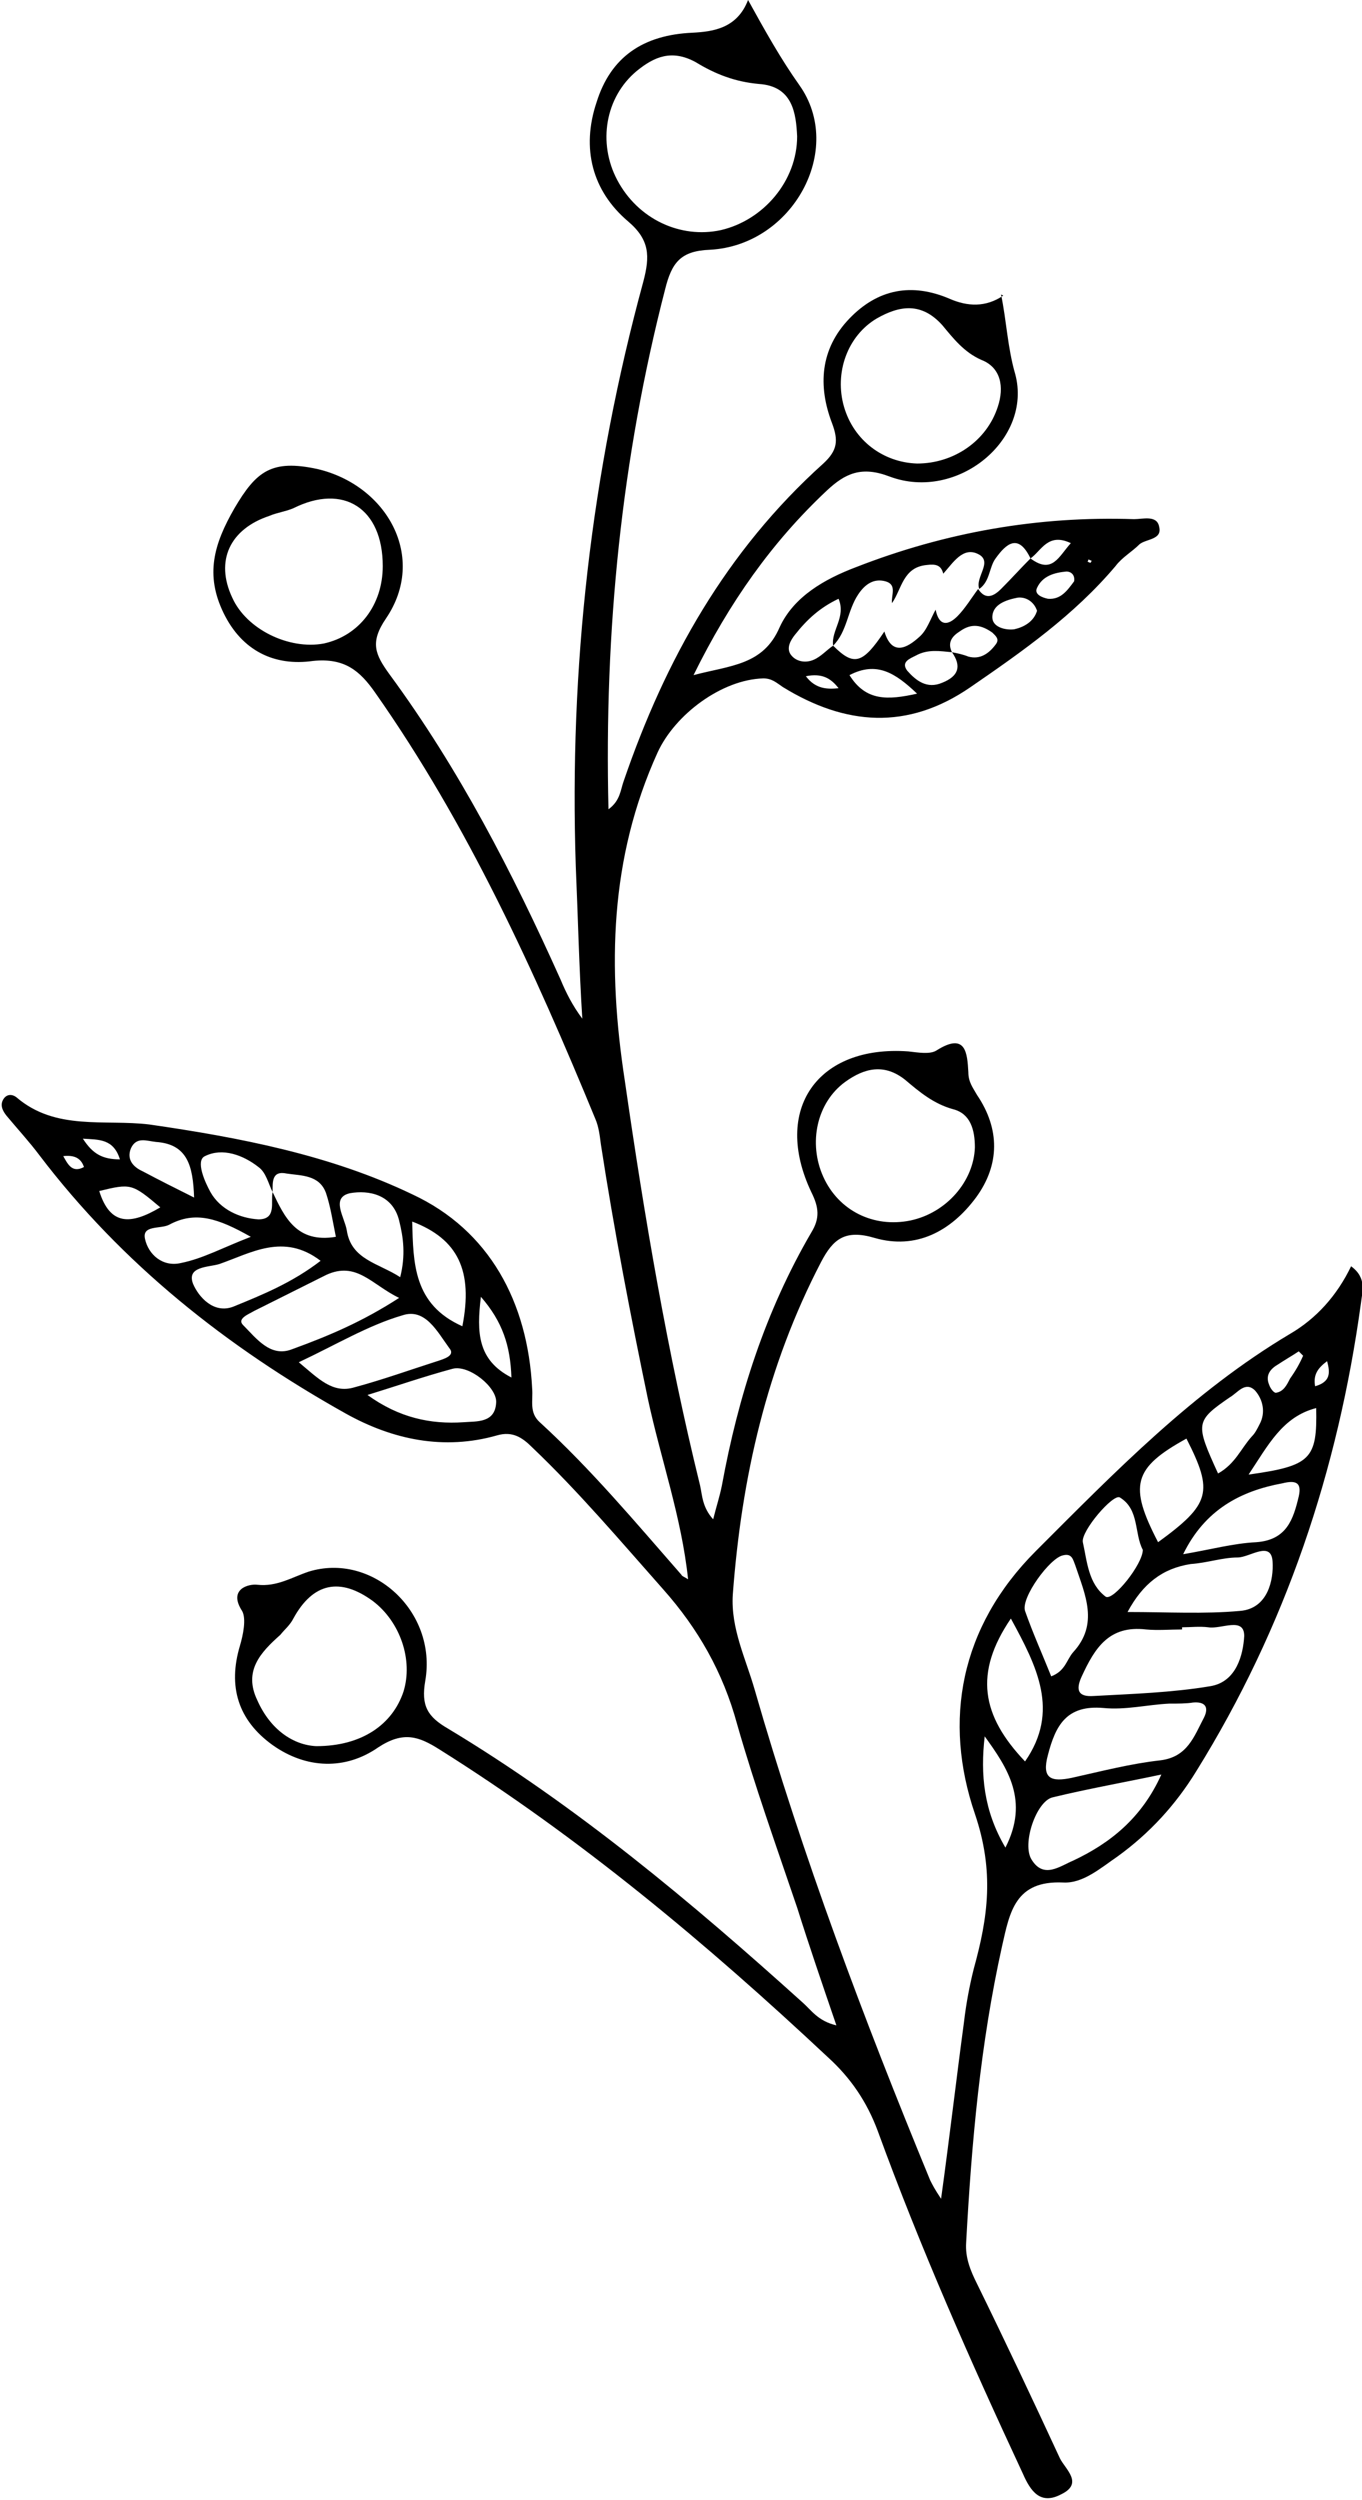 <?xml version="1.0" encoding="utf-8"?>
<!-- Generator: Adobe Illustrator 25.3.0, SVG Export Plug-In . SVG Version: 6.00 Build 0)  -->
<svg version="1.1" id="Layer_1" xmlns="http://www.w3.org/2000/svg" xmlns:xlink="http://www.w3.org/1999/xlink" x="0px" y="0px"
	 viewBox="0 0 124.9 229.2" style="enable-background:new 0 0 124.9 229.2;" xml:space="preserve">
<path d="M63.1,144.8c-0.6-5.7-2.5-11-3.7-16.6c-1.6-7.7-3.1-15.5-4.3-23.3c-0.1-0.8-0.2-1.6-0.5-2.3c-5.6-13.6-11.7-27-20.2-39.1
	c-1.4-2-2.8-3.2-5.7-2.9c-3.5,0.5-6.5-0.9-8.2-4.4c-1.7-3.5-0.9-6.3,1-9.6c2-3.4,3.4-4.5,7.6-3.6c6.4,1.5,10.1,8.1,6.3,13.7
	c-1.5,2.2-1,3.3,0.3,5.1C42.1,70.5,47,80,51.4,89.8c0.5,1.2,1.1,2.4,2,3.6c-0.3-4.7-0.4-9.4-0.6-14c-0.6-18.2,1.4-36,6.2-53.6
	c0.6-2.3,0.6-3.8-1.4-5.5c-3.3-2.8-4.3-6.7-2.9-10.9C56,5.2,59,3.2,63.5,3c1.9-0.1,4.1-0.4,5.1-3c1.6,2.9,3,5.4,4.7,7.8
	c4.2,5.9-0.6,14.7-8.2,15.1c-2.7,0.1-3.5,1.2-4.1,3.6c-4,15.5-5.6,31.3-5.2,47.7c1.1-0.8,1.1-1.8,1.4-2.6
	c3.8-11.1,9.4-21.1,18.3-29.1c1.3-1.2,1.4-2.1,0.8-3.7c-1.3-3.4-1.1-6.8,1.6-9.6c2.6-2.7,5.7-3.3,9.2-1.8c1.6,0.7,3.3,0.8,4.9-0.3
	L91.8,27c0.5,2.4,0.6,4.9,1.3,7.3c1.6,6-5.3,11.7-11.5,9.4c-2.6-1-4.1-0.3-5.8,1.3c-5,4.7-8.9,10.2-12.2,16.9
	c3.4-0.9,6.4-0.9,7.9-4.4c1.3-2.8,4.1-4.4,7-5.5c8.2-3.2,16.7-4.7,25.5-4.4c0.8,0,2.1-0.4,2.3,0.7c0.3,1.2-1.2,1.1-1.8,1.6
	c-0.7,0.7-1.6,1.2-2.2,2c-3.8,4.5-8.5,7.8-13.3,11.1C83.2,67,77.5,66.5,71.8,63c-0.6-0.4-1-0.8-1.8-0.8c-3.8,0.1-8.1,3.3-9.7,6.8
	c-4.4,9.7-4.6,19.7-3,30.1c1.8,12.5,3.9,24.9,6.9,37.1c0.2,0.9,0.2,2,1.2,3.1c0.3-1.2,0.6-2.1,0.8-3.1c1.5-8.2,4-16,8.2-23.2
	c0.8-1.3,0.7-2.3,0-3.7c-3.6-7.6,0.6-13.5,8.9-12.9c0.9,0.1,2,0.3,2.6-0.1c2.7-1.7,2.8,0.3,2.9,2c0,0.9,0.4,1.4,0.8,2.1
	c2.1,3.1,2.1,6.4-0.1,9.4c-2.3,3.1-5.5,4.8-9.3,3.7c-2.7-0.8-3.8,0.1-4.9,2.2c-5,9.6-7.3,19.8-8.1,30.5c-0.2,3.1,1.2,5.9,2,8.7
	c4.4,15.3,10,30.2,16.1,45c0.2,0.4,0.4,0.8,1,1.7c0.8-5.8,1.4-11,2.1-16.2c0.2-1.7,0.5-3.3,0.9-4.9c1.3-4.7,1.9-8.9,0.1-14.2
	c-2.9-8.5-1.4-17.1,5.6-24.1c7.3-7.3,14.4-14.6,23.3-19.9c2.4-1.4,4.3-3.5,5.6-6.2c1.5,1.1,1,2.4,0.9,3.4
	c-2.1,15.3-6.9,29.7-15.1,42.9c-1.9,3.1-4.3,5.7-7.2,7.8c-1.6,1.1-3.2,2.5-5,2.4c-4.4-0.2-4.9,2.7-5.6,5.8c-2,9-2.8,18-3.3,27.2
	c-0.1,1.4,0.4,2.6,1,3.8c2.6,5.3,5.1,10.6,7.6,16c0.5,1,2.2,2.3,0.1,3.3c-1.9,1-2.8-0.3-3.5-1.9c-4.8-10.3-9.4-20.7-13.3-31.4
	c-1-2.7-2.5-4.9-4.6-6.8c-11.1-10.4-22.7-20.1-35.6-28.2c-1.9-1.2-3.3-1.7-5.6-0.2c-3,2.1-6.6,2-9.7-0.2c-3.2-2.3-4.1-5.4-3-9.1
	c0.3-1,0.6-2.5,0.2-3.2c-1.3-2,0.6-2.5,1.4-2.4c1.8,0.2,3.2-0.7,4.7-1.2c5.8-1.8,11.8,3.6,10.7,10c-0.4,2.3,0.2,3.3,2.1,4.4
	c11.8,7.1,22.3,15.9,32.5,25.1c0.8,0.7,1.4,1.7,3.1,2.1c-1.3-3.8-2.5-7.3-3.6-10.8c-1.9-5.6-3.9-11.2-5.5-16.8
	c-1.3-4.8-3.6-8.8-6.8-12.4c-3.9-4.4-7.7-8.9-12-13c-0.9-0.9-1.8-1.5-3.2-1.1c-4.9,1.4-9.6,0.4-13.9-2
	c-10.9-6.1-20.5-13.7-28.1-23.7c-0.9-1.2-2-2.4-3-3.6c-0.4-0.5-0.6-1-0.3-1.5c0.3-0.5,0.8-0.5,1.2-0.2c3.6,3.1,8.1,2,12.2,2.5
	c8.3,1.2,16.6,2.8,24.1,6.4c7.1,3.3,10.6,9.9,11,17.8c0.1,1.1-0.3,2.2,0.7,3.1c4.7,4.3,8.8,9.2,13,14
	C62.5,144.5,62.8,144.6,63.1,144.8l0.1,0.1L63.1,144.8z M87.3,59.8c-1.1-0.1-2.2-0.3-3.3,0.3c-0.6,0.3-1.4,0.6-0.8,1.4
	c0.8,0.9,1.8,1.7,3.2,1.1C87.9,62,88.2,61.1,87.3,59.8c0.5,0.1,1,0.2,1.5,0.4c1.1,0.3,1.9-0.3,2.5-1.1c0.4-0.5,0-0.8-0.3-1.1
	c-1-0.7-1.9-0.9-3-0.1C87.2,58.4,86.9,59,87.3,59.8z M94.5,51.2c2,1.5,2.6-0.2,3.7-1.4C96.1,48.8,95.5,50.5,94.5,51.2
	c-1.1-2.3-2.2-1.4-3.2,0c-0.6,0.8-0.5,2.1-1.5,2.8c-0.4-1.1,1.3-2.5-0.1-3.2c-1.4-0.7-2.3,0.8-3.2,1.8c-0.2-0.8-0.7-0.9-1.5-0.8
	c-2.2,0.2-2.3,2.2-3.2,3.5c-0.1-0.7,0.5-1.7-0.6-2c-1.1-0.3-1.9,0.3-2.5,1.2c-1,1.5-1,3.4-2.3,4.7c-0.2-1.4,1.2-2.6,0.5-4.3
	c-1.7,0.8-2.9,1.9-4,3.3c-0.4,0.5-0.8,1.2-0.4,1.8c0.5,0.7,1.4,0.8,2.1,0.5c0.7-0.3,1.2-0.9,1.8-1.3c1.9,1.9,2.7,1.7,4.7-1.3
	c0.7,2.3,2.1,1.5,3.2,0.5c0.7-0.6,1-1.6,1.5-2.5c0.3,1.5,1.1,1.5,2,0.6c0.7-0.7,1.3-1.7,1.9-2.5c0.7,1.1,1.5,0.6,2.1,0
	C92.8,53,93.6,52.1,94.5,51.2z M25,109.3c-0.4-0.8-0.6-1.8-1.3-2.3c-1.4-1.1-3.3-1.8-4.9-1c-0.9,0.4,0,2.4,0.5,3.3
	c0.9,1.6,2.7,2.4,4.4,2.5C25.4,111.8,24.8,110.2,25,109.3c1.1,2.3,2.2,4.7,5.8,4.1c-0.3-1.5-0.5-2.8-0.9-4c-0.6-1.7-2.3-1.6-3.6-1.8
	C24.9,107.3,25,108.4,25,109.3z M73.1,12.5c-0.1-2.1-0.4-4.6-3.5-4.8c-2.2-0.2-4-0.9-5.8-2c-2.2-1.2-3.8-0.5-5.4,0.8
	c-2.9,2.4-3.6,6.6-1.8,10c1.9,3.6,5.8,5.4,9.5,4.6C70,20.2,73.1,16.6,73.1,12.5z M29,160.1c4.2,0,7-2,8-5c0.9-2.9-0.3-6.4-2.8-8.3
	c-3-2.2-5.5-1.7-7.3,1.6c-0.3,0.6-0.8,1-1.2,1.5c-1.8,1.6-3.4,3.3-2.1,6C24.8,158.6,26.9,160,29,160.1z M84.1,42.5
	c3.4,0,6.4-2.1,7.4-5.2c0.6-1.8,0.3-3.6-1.5-4.3c-1.6-0.7-2.6-2-3.6-3.2c-1.9-2.1-3.9-1.8-6-0.6c-2.7,1.6-3.9,5-3,8.1
	C78.3,40.4,81,42.4,84.1,42.5z M89.4,105.2c0-1.6-0.4-3.1-2-3.5c-1.8-0.5-3.1-1.6-4.4-2.7c-1.9-1.5-3.7-1.1-5.5,0.2
	c-2.6,1.9-3.4,5.6-2,8.7c1.4,3.1,4.6,4.7,8,4C86.8,111.2,89.3,108.3,89.4,105.2z M35.1,51.9c0-5.3-3.6-7.6-8.2-5.3
	c-0.7,0.3-1.5,0.4-2.2,0.7c-3.6,1.2-5,4.1-3.4,7.5c1.3,2.9,5.2,4.8,8.4,4.2C32.9,58.3,35.1,55.5,35.1,51.9z M108.4,149.2
	c0,0.1,0,0.1,0,0.2c-1.1,0-2.2,0.1-3.3,0c-3.4-0.4-4.7,1.7-5.9,4.3c-0.6,1.3-0.3,1.9,1.1,1.8c3.6-0.2,7.1-0.3,10.7-0.9
	c2.4-0.4,3-2.9,3.1-4.6c0-1.8-2.1-0.6-3.3-0.8C110,149.1,109.2,149.2,108.4,149.2z M107.2,156.2
	C107.2,156.2,107.2,156.2,107.2,156.2c-2,0.1-4,0.6-6,0.4c-3.4-0.3-4.4,1.6-5.1,4.3c-0.6,2.2,0.3,2.5,2.2,2.1
	c2.7-0.6,5.4-1.3,8.1-1.6c2.5-0.3,3.1-2.2,4-3.9c0.5-1,0.1-1.5-1-1.4C108.8,156.2,108,156.2,107.2,156.2z M106.5,162.7
	c-3.3,0.7-6.7,1.3-10,2.1c-1.5,0.4-2.8,4.3-1.9,5.7c1.1,1.8,2.6,0.6,3.8,0.1C101.8,169,104.7,166.7,106.5,162.7z M36.6,119
	c-2.5-1.2-3.9-3.4-6.7-2.1c-2.2,1.1-4.4,2.2-6.6,3.3c-0.5,0.3-1.6,0.7-1,1.3c1.2,1.2,2.5,3,4.5,2.2C30.1,122.5,33.2,121.2,36.6,119z
	 M103.4,147.8c3.7,0,7,0.2,10.3-0.1c2.6-0.2,3.1-2.9,3-4.5c-0.1-2-2.1-0.4-3.2-0.4c-1.4,0-2.8,0.5-4.3,0.6
	C106.6,143.8,104.8,145.2,103.4,147.8z M27.4,124.9c1.8,1.5,3.1,2.9,5.1,2.3c2.6-0.7,5.1-1.6,7.6-2.4c0.6-0.2,1.7-0.5,1.1-1.2
	c-1.1-1.5-2.2-3.7-4.3-3C33.8,121.5,30.8,123.3,27.4,124.9z M92.7,148.4c-3.4,5-2.7,8.9,1.3,13.1C97.2,156.9,95.1,152.8,92.7,148.4z
	 M96.4,153.7c1.3-0.5,1.4-1.5,2-2.2c2.4-2.6,1.1-5.3,0.2-8c-0.2-0.5-0.3-1.1-1.1-0.9c-1.2,0.2-3.9,3.9-3.5,5.1
	C94.7,149.7,95.6,151.7,96.4,153.7z M33.7,127.9c2.9,2.1,5.8,2.7,8.8,2.5c1.2-0.1,2.9,0.1,3-1.8c0.1-1.4-2.5-3.5-4-3.1
	C38.9,126.2,36.3,127.1,33.7,127.9z M108.5,142.5c2.4-0.4,4.6-1,6.7-1.1c2.8-0.2,3.4-2.1,3.9-4.2c0.3-1.3-0.3-1.5-1.5-1.2
	C113.8,136.7,110.5,138.4,108.5,142.5z M29.4,115.6c-3.4-2.6-6.4-0.7-9.3,0.3c-1,0.3-3,0.2-2.4,1.8c0.5,1.2,1.9,2.8,3.7,2.1
	C24.1,118.7,26.8,117.6,29.4,115.6z M108.8,131.9c-4.9,2.7-5.3,4.3-2.6,9.5C111,137.9,111.3,136.8,108.8,131.9z M104.8,142.1
	c-0.8-1.5-0.3-3.7-2.1-4.8c-0.6-0.4-3.6,3.1-3.4,4.1c0.4,1.8,0.5,3.8,2.1,5C102.1,146.8,104.8,143.4,104.8,142.1z M42.4,121.6
	c1-5.1-0.4-8-4.6-9.6C37.9,115.8,37.9,119.6,42.4,121.6z M36.7,117.1c0.5-2,0.3-3.6-0.1-5.2c-0.6-2.4-2.8-2.8-4.5-2.5
	c-1.8,0.4-0.5,2.2-0.3,3.4C32.2,115.5,34.7,115.8,36.7,117.1z M111.7,135.1c1.6-0.9,2.1-2.3,3.1-3.4c0.3-0.3,0.5-0.7,0.7-1.1
	c0.6-1.1,0.3-2.3-0.4-3.1c-0.9-0.9-1.6,0.2-2.3,0.6C109.6,130.3,109.6,130.5,111.7,135.1z M23,113.4c-3-1.7-5.1-2.4-7.5-1.1
	c-0.8,0.4-2.5,0-2.2,1.3c0.3,1.4,1.6,2.6,3.3,2.2C18.6,115.4,20.4,114.4,23,113.4z M90.3,159.2c-0.4,3.5-0.1,6.8,1.9,10.2
	C94.4,165.1,92.4,162.1,90.3,159.2z M114.5,135.2c5.7-0.8,6.3-1.4,6.2-6.1C117.6,129.9,116.3,132.5,114.5,135.2z M17.8,109.8
	c-0.1-2.9-0.6-4.9-3.5-5.1c-0.9-0.1-1.8-0.5-2.3,0.6c-0.4,1,0.2,1.7,1.1,2.1C14.6,108.2,16,108.9,17.8,109.8z M14.7,110.7
	c-2.6-2.2-2.7-2.2-5.6-1.5C10.1,112.4,12,112.3,14.7,110.7z M46.9,126.3c-0.1-2.9-0.8-5.1-2.8-7.4C43.7,122.2,43.8,124.7,46.9,126.3
	z M84.1,63.6c-2-1.9-3.7-3-6.2-1.7C79.4,64.3,81.4,64.2,84.1,63.6z M95.1,56c-0.3-0.9-1.1-1.3-1.8-1.2c-1,0.2-2.3,0.6-2.3,1.8
	c0,0.9,1.2,1.2,2,1.1C93.9,57.5,94.8,57,95.1,56z M119.5,124.3c-0.1-0.1-0.3-0.3-0.4-0.4c-0.6,0.4-1.3,0.8-1.9,1.2
	c-0.7,0.4-1.2,1-0.8,1.9c0.1,0.3,0.4,0.7,0.6,0.7c0.7-0.1,1-0.7,1.3-1.3C118.8,125.7,119.2,125,119.5,124.3z M98.5,53.3
	c0.1-0.6-0.3-0.9-0.7-0.9c-1.1,0.1-2.2,0.4-2.7,1.5c-0.3,0.6,0.5,0.9,1,1C97.3,55,97.9,54.1,98.5,53.3z M7.6,104.4
	c0.9,1.4,1.8,1.9,3.4,1.9C10.4,104.4,9.1,104.5,7.6,104.4z M73.9,62c0.9,1.2,2,1.2,3,1.1C76.2,62.2,75.4,61.7,73.9,62z M121.7,124.8
	c-0.8,0.6-1.3,1.2-1.1,2.3C122,126.7,122,125.9,121.7,124.8z M5.8,106c0.4,0.7,0.8,1.6,1.9,1C7.4,106.1,6.7,105.9,5.8,106z
	 M99.7,51.5c0.1,0,0.2,0.1,0.3,0.1c0,0,0.1-0.1,0.1-0.2c-0.1,0-0.2-0.1-0.3-0.1C99.8,51.3,99.8,51.5,99.7,51.5z"/>
</svg>
